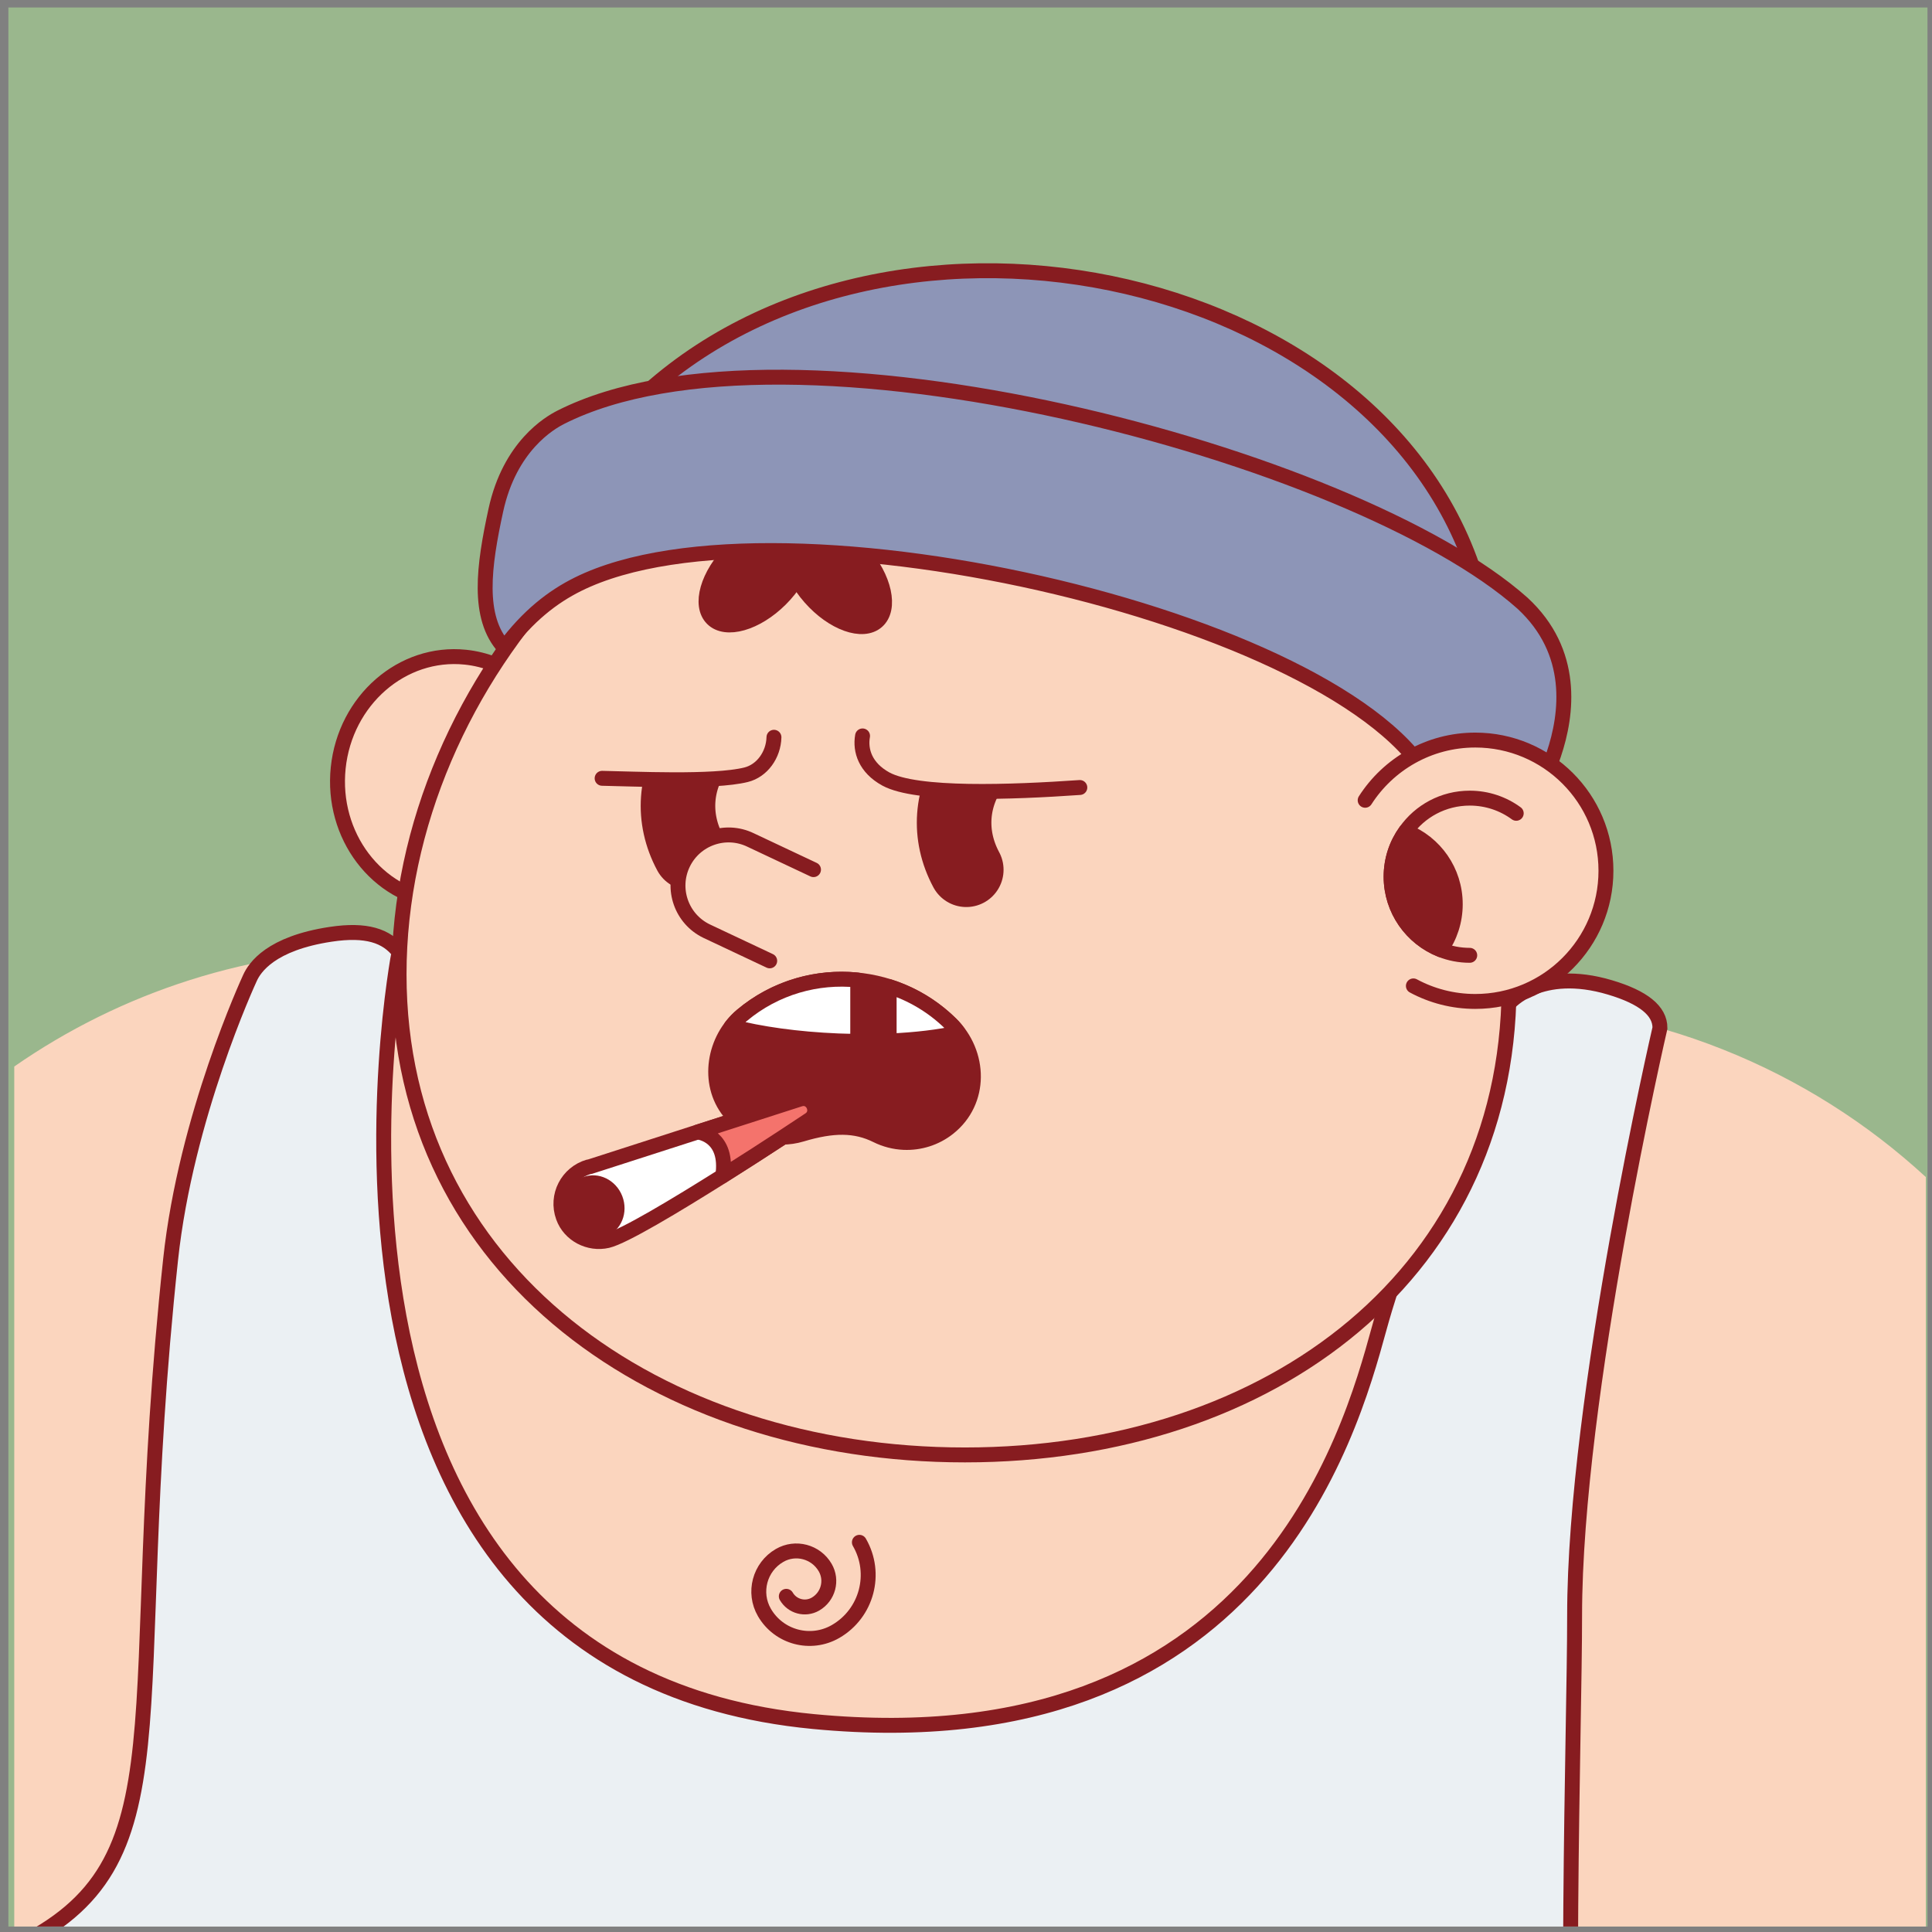 <svg width="200" height="200" viewBox="0 0 200 200" fill="none" xmlns="http://www.w3.org/2000/svg">
<rect x="0" y="0" width="200" height="200" fill="#808080" stroke="none"/>
<g clip-path="url(#clip0_3_17643)">
<rect width="198.663" height="198.663" transform="translate(0.868 0.772)" fill="#9AB78D"/>
<path d="M199.36 121.847V302.691C199.36 305.058 198.91 307.469 197.979 309.66C197.409 311.008 196.653 312.29 195.743 313.441C195.185 314.164 194.549 314.832 193.859 315.446C192.083 317.035 189.936 318.208 187.645 318.876C185.344 319.544 182.911 319.709 180.555 319.424L20.269 300.389C17.727 300.083 15.239 299.261 12.971 298.023C10.702 296.795 8.675 295.162 6.966 293.234C5.267 291.305 3.886 289.092 2.944 286.692C1.991 284.303 1.476 281.728 1.476 279.163V110.406C12.511 102.736 25.967 98.243 40.498 98.243C65.176 98.243 86.775 111.228 98.631 130.624C111.003 114.34 130.739 103.809 152.984 103.809C170.923 103.809 187.229 110.669 199.36 121.847Z" fill="#FBD5BE"/>
<path d="M199.532 268.94L199.36 302.691C199.36 305.058 198.91 307.468 197.979 309.66C197.409 311.008 196.653 312.29 195.743 313.441C195.185 314.164 194.549 314.832 193.859 315.446C192.083 317.035 189.936 318.207 187.645 318.876C185.344 319.544 182.911 319.709 180.555 319.424L20.269 300.389C17.727 300.083 15.239 299.261 12.971 298.022C10.702 296.795 8.675 295.162 6.966 293.234C5.267 291.305 3.886 289.091 2.944 286.692C1.991 284.303 1.476 281.727 1.476 279.163V201.557C19.85 192.775 12.56 178.062 17.661 130.383C19.243 115.597 25.725 101.574 25.868 101.256C26.361 100.149 28.042 97.65 34.233 96.718C37.937 96.159 40.015 96.873 41.308 98.549C41.297 98.582 27.034 172.745 84.21 178.214C130.272 182.619 139.711 148.687 142.757 137.571C145.698 126.837 153.466 107.772 156.184 103.882C156.184 103.882 159.391 100.041 166.681 102.222C170.1 103.244 171.848 104.626 171.837 106.422C171.837 106.422 163.003 144.512 163.003 167.24C163.003 191.468 158.266 293.991 180.384 291.723C195.616 290.162 199.532 268.94 199.532 268.94Z" fill="#EBF0F3" stroke="#871C20" stroke-width="1.544" stroke-miterlimit="10"/>
<path d="M35.011 79.492C34.285 86.5 39.004 92.731 45.55 93.41C52.096 94.09 57.993 88.958 58.719 81.95C59.446 74.942 54.727 68.711 48.181 68.032C41.635 67.354 35.738 72.484 35.011 79.492Z" fill="#FBD5BE"/>
<path d="M57.56 74.915C55.818 71.179 52.375 68.467 48.181 68.032C41.635 67.354 35.738 72.484 35.011 79.492C34.285 86.5 39.004 92.731 45.55 93.41C47.581 93.621 49.549 93.272 51.319 92.482" stroke="#871C20" stroke-width="1.544" stroke-miterlimit="10" stroke-linecap="round" stroke-linejoin="round"/>
<path d="M156.209 100.862C156.832 131.63 131.615 150.613 99.888 150.613C68.16 150.613 41.312 131.637 41.312 100.862C41.312 70.086 68.16 40.879 99.888 40.879C131.615 40.879 155.69 75.281 156.209 100.862Z" fill="#FBD5BE"/>
<path d="M80.81 62.023C78.301 64.532 75.136 65.436 73.742 64.041C72.348 62.648 73.251 59.483 75.761 56.974C78.27 54.464 81.435 53.56 82.829 54.955C84.224 56.35 83.32 59.514 80.81 62.023Z" fill="#871C20" stroke="#871C20" stroke-width="1.544" stroke-miterlimit="10" stroke-linecap="round" stroke-linejoin="round"/>
<path d="M89.23 57.14C91.575 59.804 92.275 63.019 90.794 64.322C89.314 65.625 86.214 64.521 83.869 61.857C81.524 59.193 80.823 55.978 82.304 54.675C83.784 53.372 86.885 54.476 89.23 57.14Z" fill="#871C20" stroke="#871C20" stroke-width="1.544" stroke-miterlimit="10" stroke-linecap="round" stroke-linejoin="round"/>
<path d="M156.209 100.862C156.832 131.63 131.615 150.613 99.888 150.613C68.16 150.613 41.312 131.637 41.312 100.862C41.312 70.086 68.16 40.879 99.888 40.879C131.615 40.879 155.69 75.281 156.209 100.862Z" stroke="#871C20" stroke-width="1.544" stroke-miterlimit="10" stroke-linecap="round" stroke-linejoin="round"/>
<path d="M72.221 77.404C69.812 80.671 69.524 84.718 71.445 88.292" stroke="#871C20" stroke-width="7.719" stroke-miterlimit="10" stroke-linecap="round" stroke-linejoin="round"/>
<path d="M100.805 79.148C98.396 82.414 98.108 86.462 100.029 90.037" stroke="#871C20" stroke-width="7.719" stroke-miterlimit="10" stroke-linecap="round" stroke-linejoin="round"/>
<path d="M79.68 99.468L73.157 96.394C70.549 95.141 69.45 92.013 70.702 89.406C71.954 86.798 75.083 85.699 77.69 86.951L84.214 90.025" fill="#FBD5BE"/>
<path d="M79.68 99.468L73.157 96.394C70.549 95.141 69.45 92.013 70.702 89.406C71.954 86.798 75.083 85.699 77.69 86.951L84.214 90.025" stroke="#871C20" stroke-width="1.544" stroke-miterlimit="10" stroke-linecap="round" stroke-linejoin="round"/>
<path d="M93.568 118.262C92.595 118.22 91.631 117.974 90.743 117.532C88.549 116.443 86.238 116.443 82.975 117.423C80.349 118.212 77.365 117.414 75.504 115.091C73.114 112.107 73.882 107.553 76.816 105.101C83.156 99.804 92.534 100.187 98.421 105.972C101.543 109.04 101.625 114.038 98.198 116.76C96.844 117.835 95.194 118.331 93.568 118.262Z" fill="#871C20" stroke="#871C20" stroke-width="1.544" stroke-miterlimit="10" stroke-linecap="round" stroke-linejoin="round"/>
<path d="M83.756 115.931C83.756 115.931 79.528 118.762 74.825 121.716V121.727C69.942 124.794 64.575 128.03 62.884 128.425C60.978 128.864 58.96 127.816 58.306 125.978C57.517 123.791 58.745 121.433 60.944 120.79C60.978 120.779 61.023 120.779 61.057 120.779L72.221 117.183C72.221 117.183 72.221 117.183 72.232 117.183L82.787 113.789C84.128 113.35 84.963 115.21 83.756 115.931Z" fill="white" stroke="#871C20" stroke-width="1.544" stroke-miterlimit="10" stroke-linecap="round" stroke-linejoin="round"/>
<path d="M83.756 115.932C83.756 115.932 79.527 118.762 74.825 121.717C75.4 117.646 72.48 117.217 72.231 117.183L82.786 113.789C84.127 113.35 84.962 115.211 83.756 115.932Z" fill="#F4736C" stroke="#871C20" stroke-width="1.544" stroke-miterlimit="10" stroke-linecap="round" stroke-linejoin="round"/>
<path d="M64.419 123.827C65.073 125.526 64.311 127.401 62.716 128.014C61.122 128.629 59.298 127.75 58.644 126.052C57.99 124.353 58.752 122.478 60.347 121.863C61.941 121.251 63.765 122.13 64.419 123.827Z" fill="#871C20"/>
<path d="M112.579 80.72C108.105 82.452 105.217 81.93 100.714 81.775C94.629 81.566 91.649 80.353 91.398 80.219C90.101 79.528 89.019 77.713 89.291 76.182C89.291 76.182 92.154 74.061 98.183 74.261C104.211 74.463 112.579 80.72 112.579 80.72Z" fill="#FBD5BE"/>
<path d="M80.12 76.32C80.071 78.141 78.858 79.612 77.233 80.201C74.309 81.262 71.066 81.059 68.826 80.667C63.849 79.793 59.72 79.294 59.38 78.83C59.38 78.83 64.047 72.462 70.95 72.242C77.851 72.022 80.12 76.32 80.12 76.32Z" fill="#FBD5BE"/>
<path d="M62.331 80.57C65.471 80.621 73.849 81.043 77.234 80.202C78.896 79.791 80.072 78.142 80.12 76.321" stroke="#871C20" stroke-width="1.544" stroke-miterlimit="10" stroke-linecap="round" stroke-linejoin="round"/>
<path d="M111.784 81.522C104.683 82.014 94.878 82.381 91.702 80.642C89.593 79.486 89.02 77.713 89.291 76.182" stroke="#871C20" stroke-width="1.544" stroke-miterlimit="10" stroke-linecap="round" stroke-linejoin="round"/>
<path d="M88.792 101.453V107.798C88.123 107.798 87.444 107.776 86.753 107.754C82.523 107.579 78.666 107.031 75.707 106.253C76.025 105.837 76.398 105.453 76.814 105.102C80.255 102.22 84.595 101.015 88.792 101.453Z" fill="white" stroke="#871C20" stroke-width="1.544" stroke-miterlimit="10" stroke-linecap="round" stroke-linejoin="round"/>
<path d="M99.212 106.911C97.251 107.349 94.796 107.645 92.045 107.765V102.133C94.369 102.867 96.56 104.149 98.412 105.968C98.719 106.264 98.993 106.582 99.212 106.911Z" fill="white" stroke="#871C20" stroke-width="1.544" stroke-miterlimit="10" stroke-linecap="round" stroke-linejoin="round"/>
<path d="M153.153 61.031C153.629 62.633 153.991 64.269 154.249 65.924C123.176 64.25 73.726 53.702 64.623 42.858C90.138 16.281 143.903 27.28 153.153 61.031Z" fill="#8D95B7" stroke="#871C20" stroke-width="1.544" stroke-miterlimit="10"/>
<path d="M160.84 78.11C159.408 82.343 157.021 88.752 152.036 90.541C150.973 86.975 150.088 85.153 148.598 81.997C141.617 64.472 80.705 50.129 59.834 60.479C57.217 61.777 54.647 63.761 52.212 67.048C49.339 63.915 50.075 58.576 51.331 52.809C52.775 46.178 56.897 43.779 58.067 43.188C81.483 31.367 140.323 47.057 157.604 62.439C163.068 67.478 162.26 73.909 160.84 78.11Z" fill="#8D95B7" stroke="#871C20" stroke-width="1.544" stroke-miterlimit="10"/>
<path d="M166.103 92.304C167.3 84.928 162.291 77.979 154.916 76.782C147.54 75.585 140.591 80.594 139.394 87.969C138.197 95.345 143.206 102.294 150.581 103.491C157.957 104.688 164.906 99.679 166.103 92.304Z" fill="#FBD5BE"/>
<path d="M141.321 82.845C143.727 79.096 147.931 76.611 152.718 76.611C160.19 76.611 166.247 82.669 166.247 90.14C166.247 97.613 160.189 103.669 152.718 103.669C150.4 103.669 148.218 103.086 146.312 102.06" stroke="#871C20" stroke-width="1.544" stroke-miterlimit="10" stroke-linecap="round" stroke-linejoin="round"/>
<path d="M152.147 98.894C151.088 98.894 150.072 98.691 149.148 98.319C146.138 97.123 144.006 94.192 144.006 90.752C144.006 89.004 144.559 87.38 145.518 86.05C146.984 83.975 149.408 82.622 152.148 82.622C153.949 82.622 155.612 83.205 156.96 84.193" stroke="#871C20" stroke-width="1.544" stroke-miterlimit="10" stroke-linecap="round" stroke-linejoin="round"/>
<path d="M150.648 93.606C150.648 95.353 150.096 96.988 149.148 98.319C146.138 97.123 144.006 94.192 144.006 90.752C144.006 89.004 144.559 87.38 145.518 86.05C148.529 87.234 150.648 90.166 150.648 93.606Z" fill="#871C20" stroke="#871C20" stroke-width="1.544" stroke-miterlimit="10" stroke-linecap="round" stroke-linejoin="round"/>
<path d="M88.963 159.659C90.833 162.883 89.735 167.013 86.511 168.884C83.932 170.38 80.628 169.502 79.132 166.923C77.935 164.86 78.638 162.217 80.701 161.02C82.352 160.062 84.466 160.625 85.424 162.275C86.19 163.595 85.741 165.287 84.42 166.053C83.364 166.666 82.011 166.306 81.398 165.25" stroke="#871C20" stroke-width="1.544" stroke-miterlimit="10" stroke-linecap="round" stroke-linejoin="round"/>
</g>
<defs>
<clipPath id="clip0_3_17643">
<rect width="198.663" height="198.663" fill="white" transform="translate(0.868 0.772)"/>
</clipPath>
</defs>
</svg>
